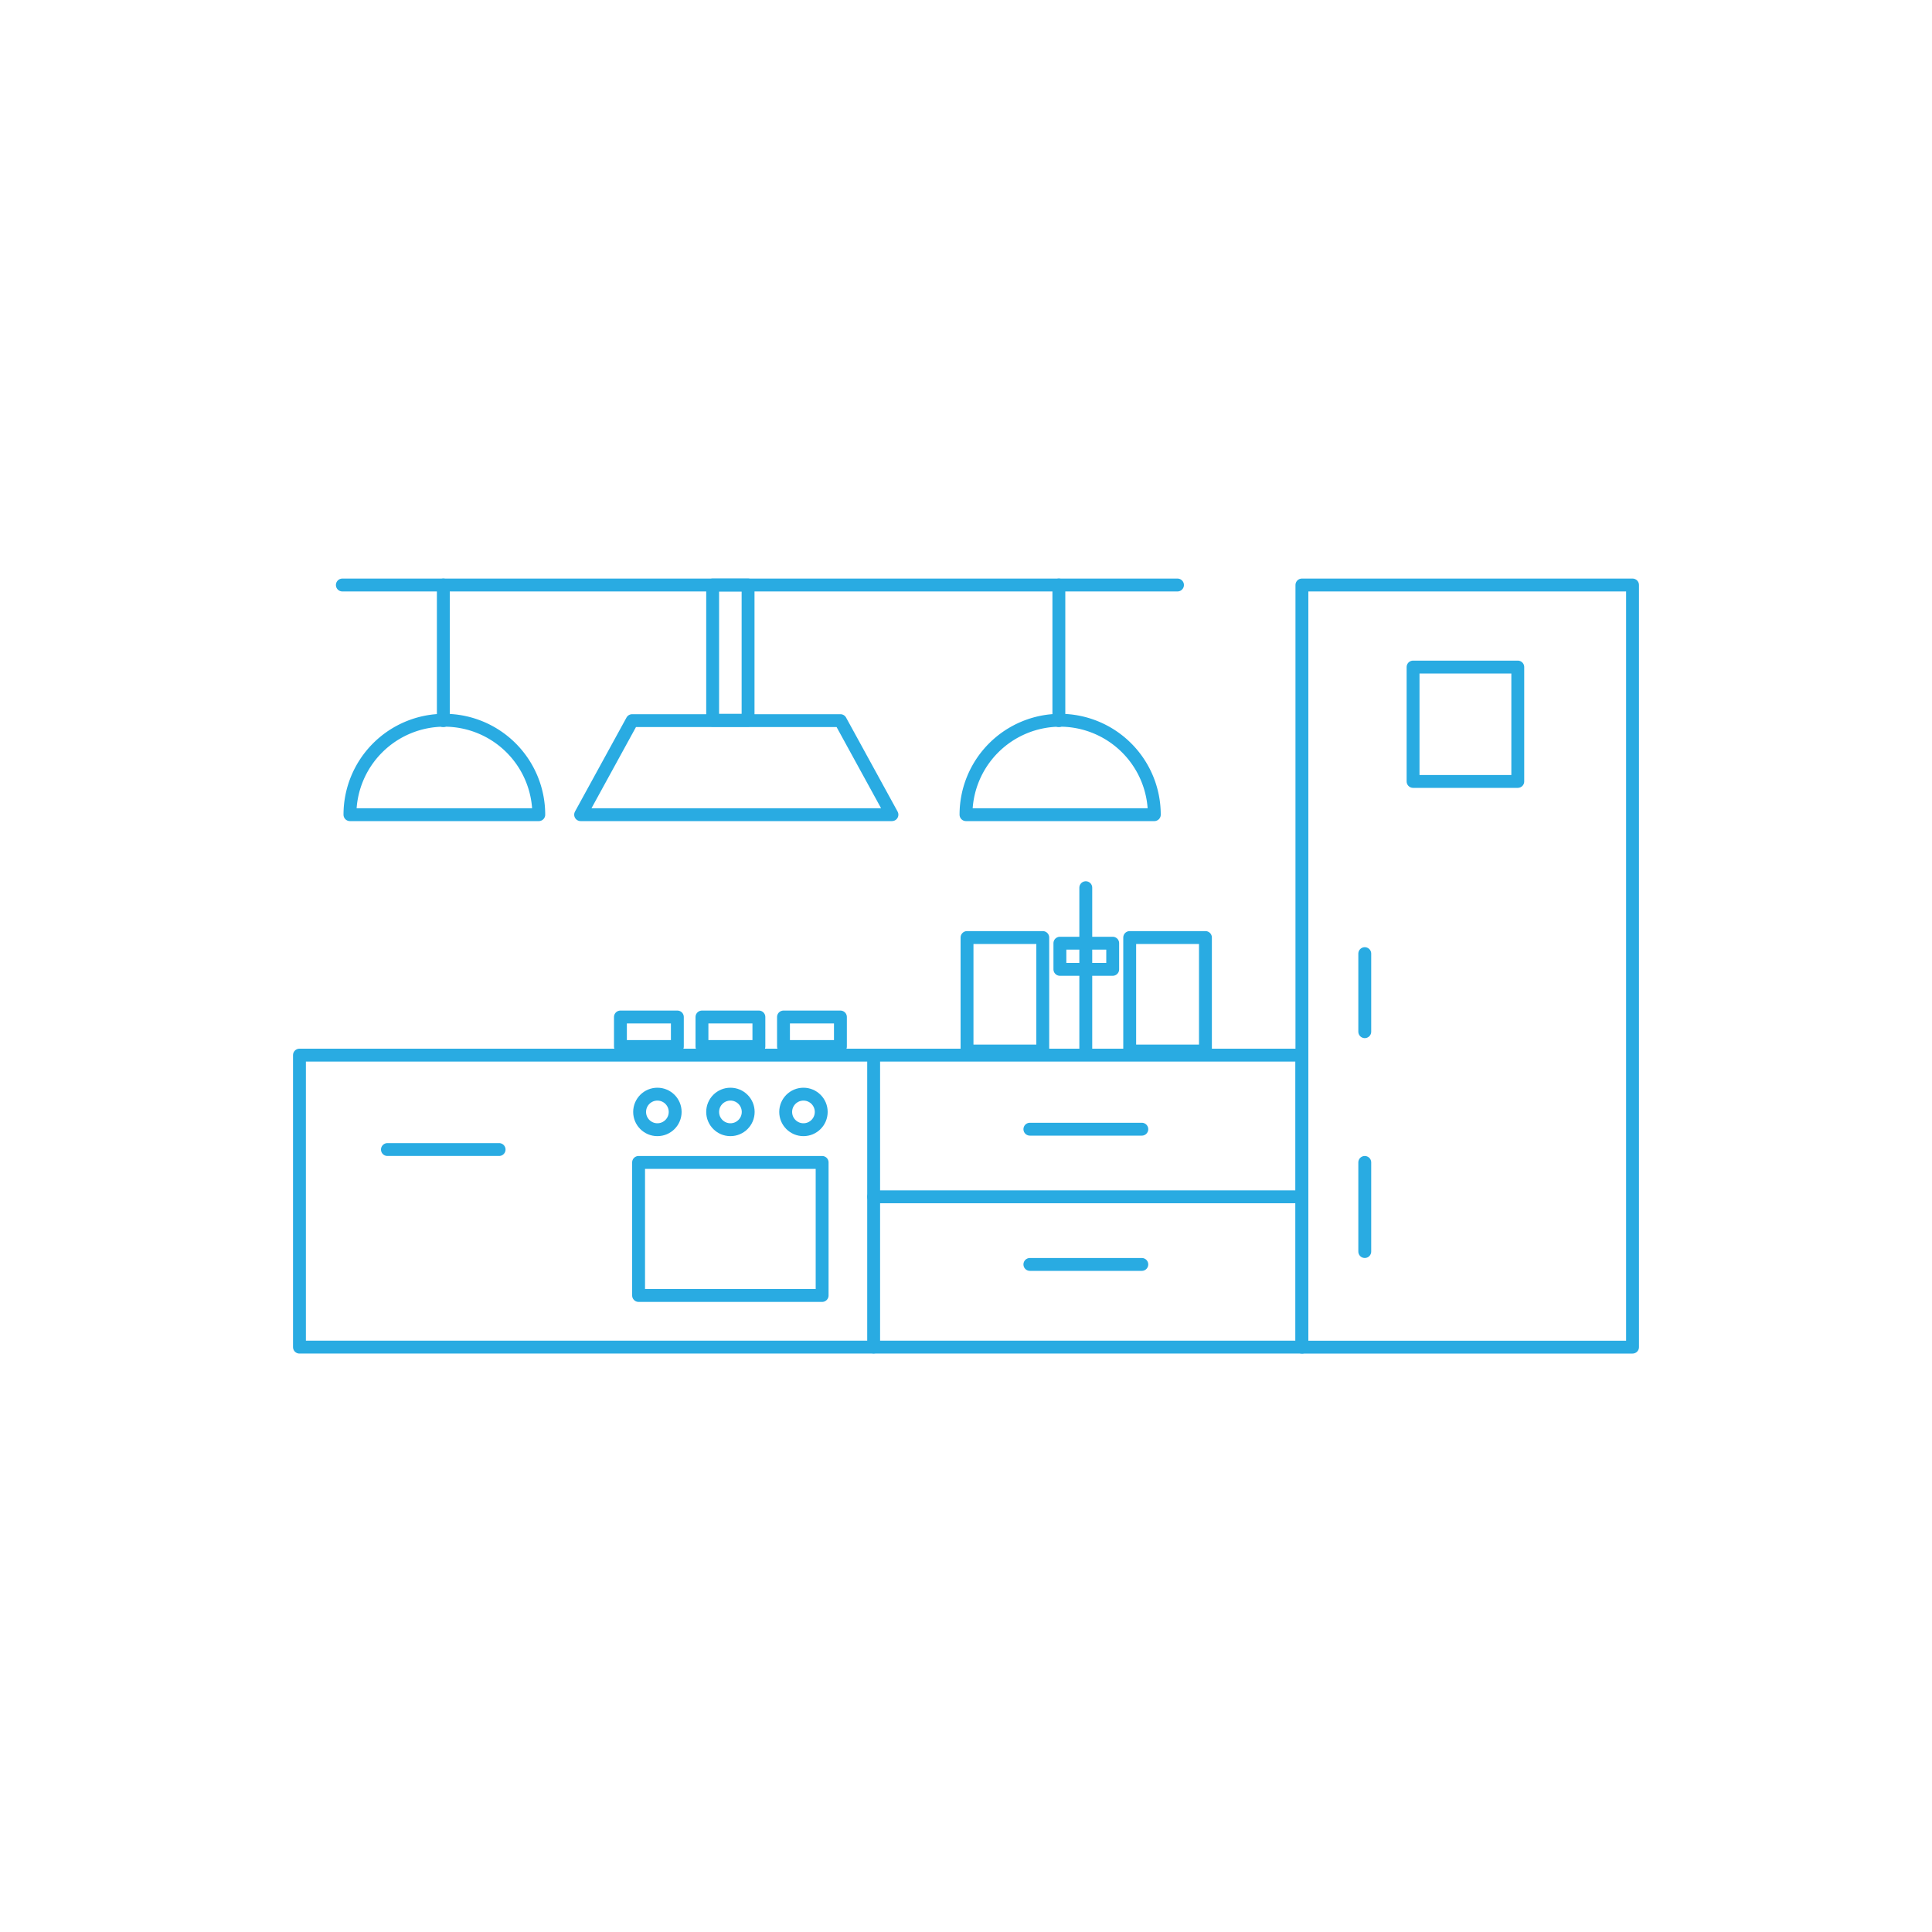 <svg id="Layer_1" data-name="Layer 1" xmlns="http://www.w3.org/2000/svg" viewBox="0 0 150 150"><defs><style>.cls-1{fill:none;stroke:#29abe2;stroke-linecap:round;stroke-linejoin:round;}</style></defs><title>modular kitchen</title><rect class="cls-1" x="101.08" y="45.42" width="25.67" height="59.17"/><rect class="cls-1" x="23.25" y="81.92" width="77.83" height="22.67"/><line class="cls-1" x1="67.83" y1="81.92" x2="67.83" y2="104.58"/><line class="cls-1" x1="67.83" y1="92.92" x2="101.08" y2="92.92"/><line class="cls-1" x1="79.96" y1="87.67" x2="88.65" y2="87.67"/><line class="cls-1" x1="79.96" y1="98.17" x2="88.65" y2="98.17"/><rect class="cls-1" x="49.58" y="90.25" width="14.25" height="10.33"/><line class="cls-1" x1="30.08" y1="89.25" x2="38.75" y2="89.25"/><circle class="cls-1" cx="51.04" cy="86.33" r="1.38"/><circle class="cls-1" cx="56.71" cy="86.33" r="1.38"/><circle class="cls-1" cx="62.38" cy="86.33" r="1.38"/><rect class="cls-1" x="48.17" y="78.96" width="4.42" height="2.29"/><rect class="cls-1" x="54.5" y="78.96" width="4.42" height="2.29"/><rect class="cls-1" x="60.83" y="78.96" width="4.42" height="2.29"/><path class="cls-1" d="M34.5,55.92h0a7.33,7.33,0,0,1,7.33,7.33v0a0,0,0,0,1,0,0H27.17a0,0,0,0,1,0,0v0A7.33,7.33,0,0,1,34.5,55.92Z"/><line class="cls-1" x1="34.42" y1="45.42" x2="34.42" y2="55.95"/><path class="cls-1" d="M82.29,55.92h0a7.33,7.33,0,0,1,7.33,7.33v0a0,0,0,0,1,0,0H75a0,0,0,0,1,0,0v0a7.33,7.33,0,0,1,7.33-7.33Z"/><line class="cls-1" x1="82.21" y1="45.42" x2="82.21" y2="55.95"/><line class="cls-1" x1="26.58" y1="45.42" x2="91.42" y2="45.42"/><rect class="cls-1" x="55.33" y="45.42" width="2.75" height="10.5"/><polygon class="cls-1" points="69.25 63.25 45.08 63.25 49.08 55.95 65.25 55.95 69.25 63.25"/><rect class="cls-1" x="109.71" y="51.79" width="8.13" height="8.88"/><line class="cls-1" x1="105.96" y1="74.04" x2="105.96" y2="80.1"/><line class="cls-1" x1="105.96" y1="90.25" x2="105.96" y2="97.17"/><rect class="cls-1" x="75.08" y="72.79" width="5.88" height="8.81"/><rect class="cls-1" x="87.71" y="72.79" width="5.88" height="8.81"/><line class="cls-1" x1="84.3" y1="68.92" x2="84.3" y2="81.6"/><rect class="cls-1" x="82.29" y="73.23" width="4.1" height="2.03"/></svg>